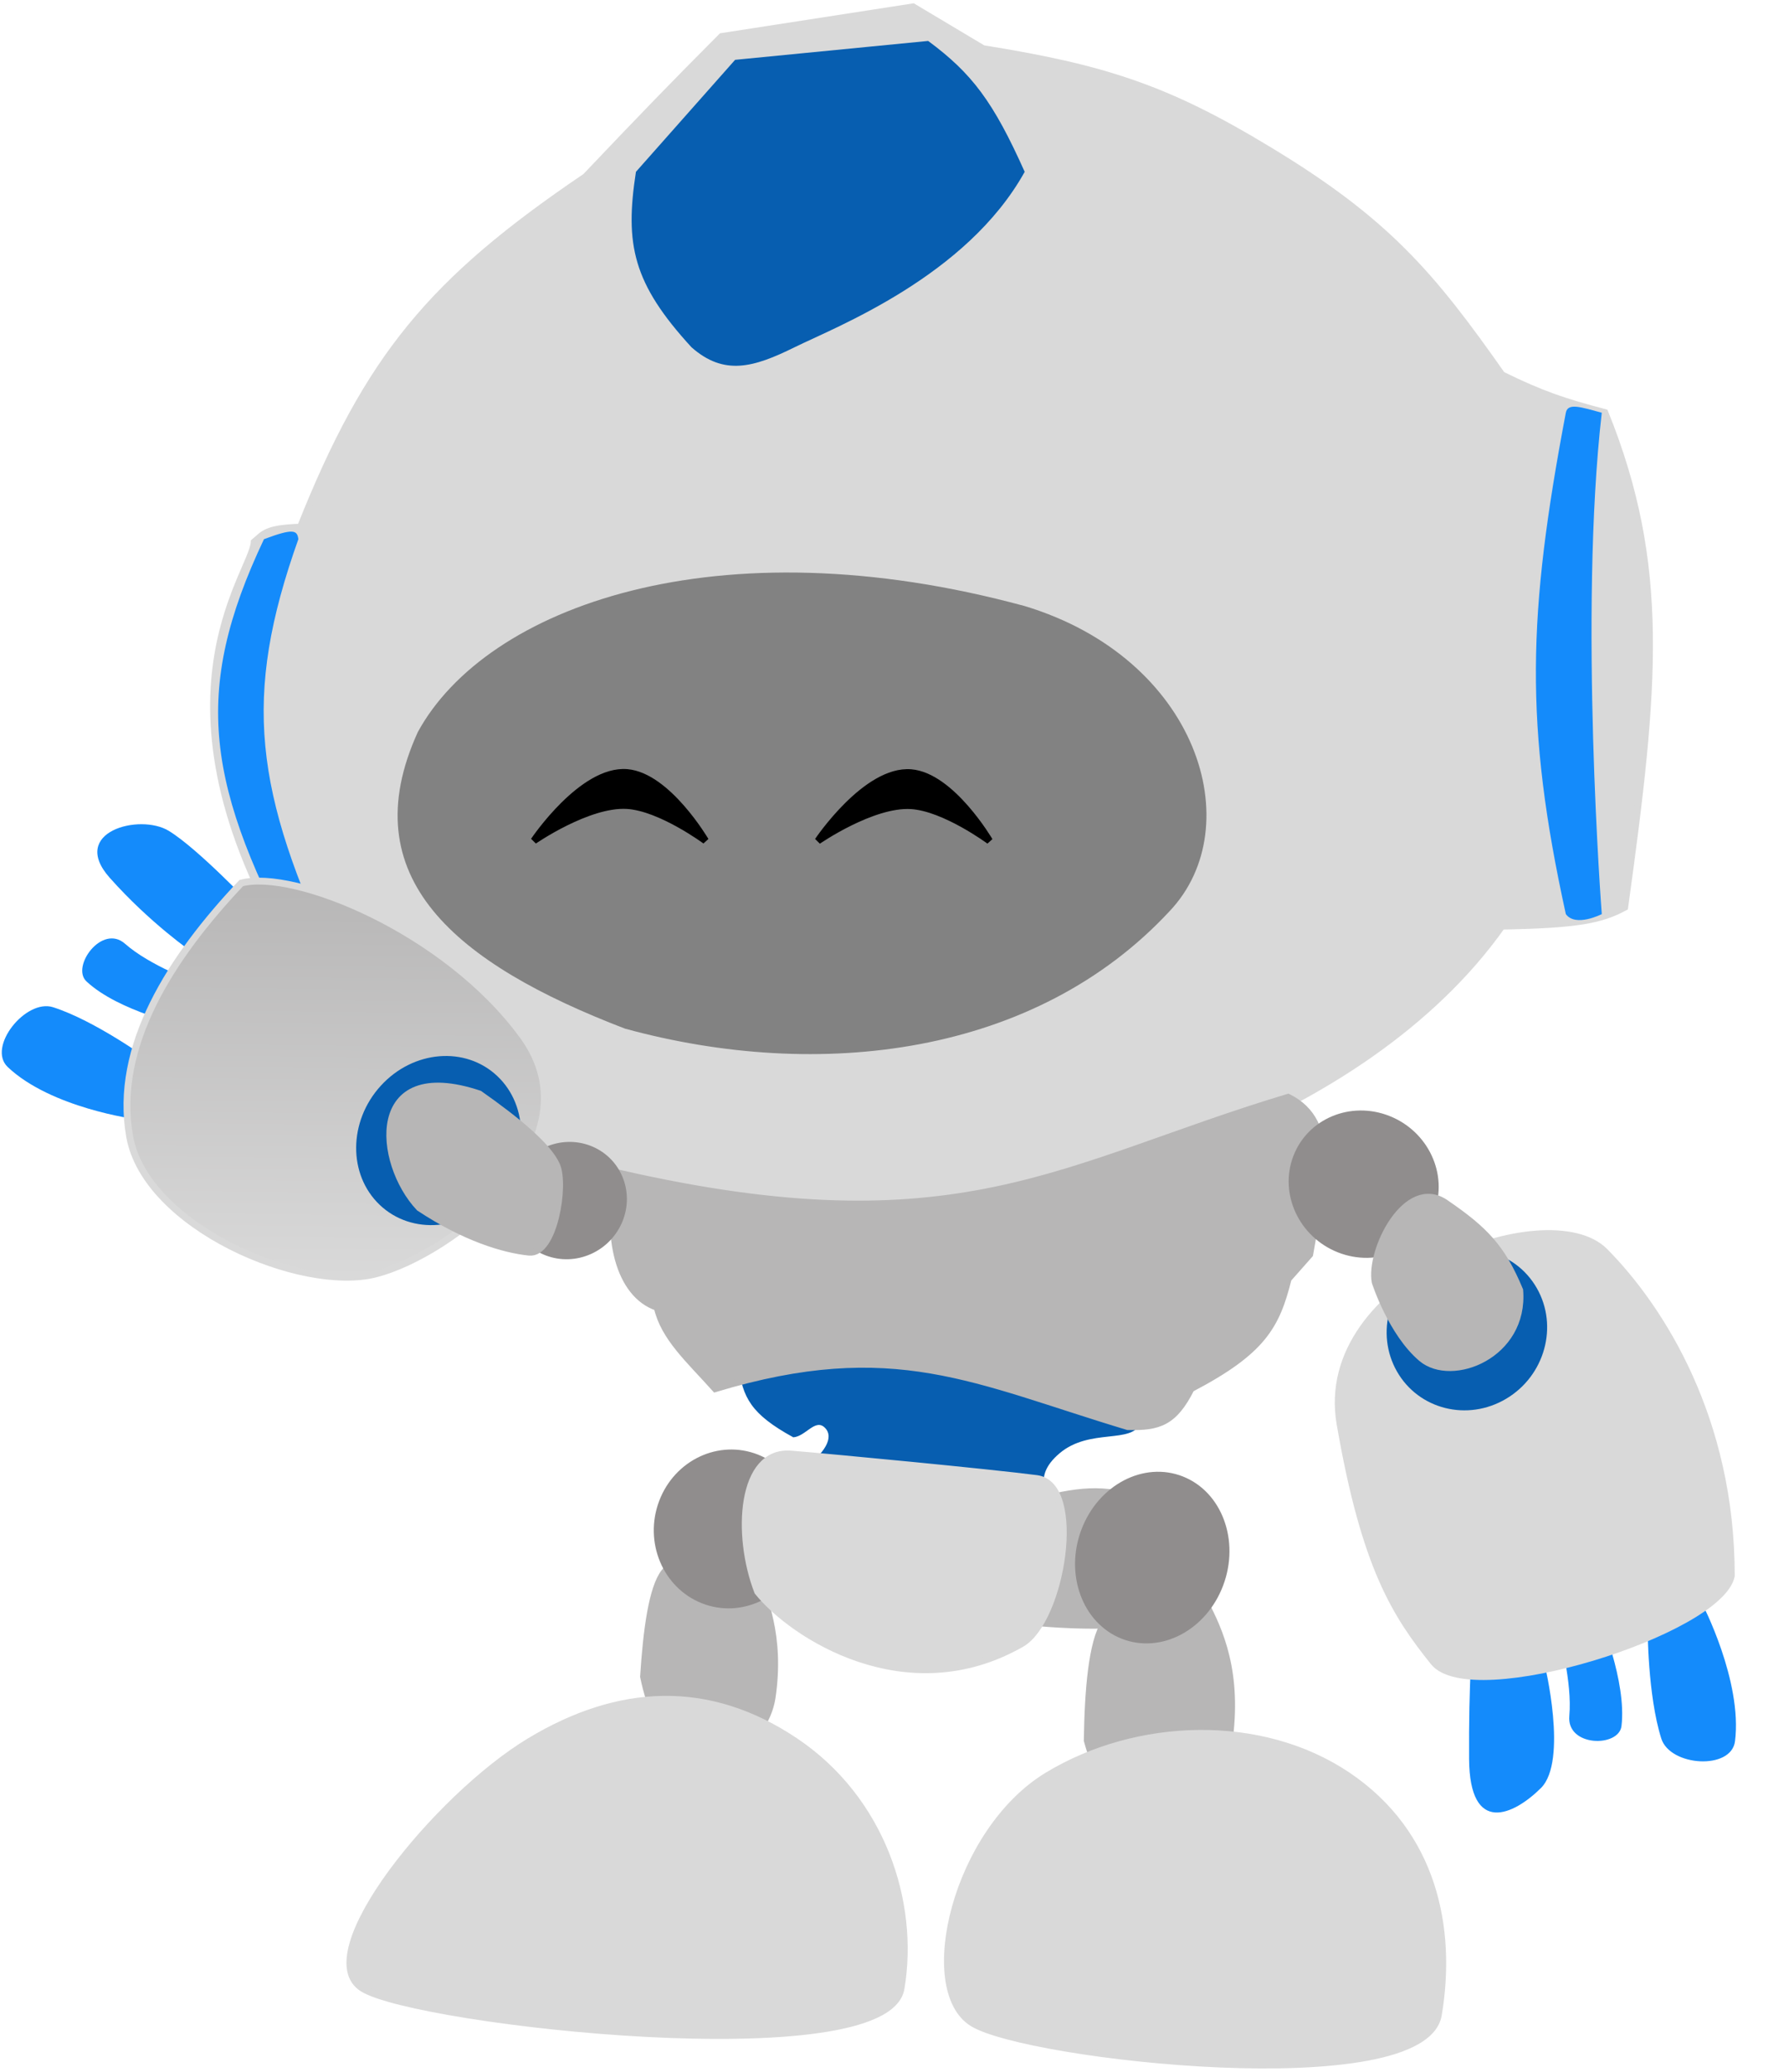 <svg width="260" height="302" viewBox="0 0 260 302" fill="none" xmlns="http://www.w3.org/2000/svg">
<path d="M105.169 5.322L133.07 1L143.268 7.091C160.791 9.899 170.018 12.834 184.83 21.826C201.985 32.183 208.565 39.926 218.888 54.636C224.738 57.516 228.026 58.588 233.896 60.137C242.88 82.405 241.257 99.884 236.783 132.242C233.399 134.063 230.096 134.792 218.888 134.992C198.323 164.054 153.969 175.627 133.07 176.251C96.269 178.74 62.107 161.869 55.334 146.191C53.682 143.93 50.573 142.748 43.788 140.69C20.134 102.637 36.832 83.701 37.054 78.998C38.473 77.832 38.644 77.01 43.788 76.837C53.669 51.975 62.949 40.93 85.35 25.755C93.805 16.855 98.158 12.362 105.169 5.322Z" fill="#D9D9D9" stroke="#D9D9D9"/>
<path d="M60.894 106.703C70.855 88.449 104.479 76.14 149.352 88.344C174.588 95.986 182.114 120.42 170.505 132.761C150.923 153.903 119.442 157.695 91.085 149.935C66.413 140.464 51.221 127.933 60.894 106.703Z" fill="#484848" fill-opacity="0.6"/>
<path d="M225.097 242.511L214.627 238.288C214.627 238.288 214.025 245.248 214.105 256.404C214.185 267.559 220.59 264.586 224.575 260.627C228.561 256.668 225.097 242.511 225.097 242.511Z" fill="#148BFB"/>
<path d="M242.118 253.417C243.409 257.481 252.329 258.052 252.86 253.8C253.956 245.01 248.071 233.739 248.071 233.739L240.124 237.275C240.124 237.275 240.121 247.129 242.118 253.417Z" fill="#148BFB"/>
<path d="M228.713 250.106C228.292 254.651 235.934 254.731 236.315 251.592C237.104 245.102 233.059 235.585 233.059 235.585L227.205 238.178C227.205 238.178 229.163 245.236 228.713 250.106Z" fill="#148BFB"/>
<path d="M233.888 182.426C225.655 174.084 191.683 186.543 195.301 207.533C198.92 228.523 203.422 235.36 208.932 242.253C214.441 249.145 250.688 237.753 252.317 229.699C252.333 206.895 242.121 190.767 233.888 182.426Z" fill="#D9D9D9" stroke="#D9D9D9"/>
<path d="M28.102 138.85L36.716 132.018C36.716 132.018 28.844 123.697 24.598 121.105C20.352 118.514 10.043 121.251 15.984 127.938C21.925 134.625 28.102 138.85 28.102 138.85Z" fill="#148BFB"/>
<path d="M7.737 146.814C3.755 145.538 -1.933 152.634 1.13 155.535C7.461 161.531 19.858 163.151 19.858 163.151L21.716 154.489C21.716 154.489 13.899 148.788 7.737 146.814Z" fill="#148BFB"/>
<path d="M18.231 137.569C14.872 134.59 10.324 140.905 12.591 143.039C17.278 147.449 27.204 149.585 27.204 149.585L28.581 143.212C28.581 143.212 21.831 140.76 18.231 137.569Z" fill="#148BFB"/>
<path d="M93.792 244.388C94.222 237.629 95.04 231.419 96.848 229.147C98.656 226.874 108.132 224.875 109.73 228.762C111.328 232.649 113.854 238.532 112.525 247.415C111.196 256.298 97.618 263.019 93.792 244.388Z" fill="#B7B6B6" stroke="#B7B6B6"/>
<path d="M158.456 253.697C158.569 246.289 159.138 239.378 161.012 236.472C162.887 233.566 173.243 229.041 175.217 232.84C177.191 236.64 180.295 242.363 179.305 252.289C178.314 262.216 163.682 272.865 158.456 253.697Z" fill="#B7B6B6" stroke="#B7B6B6"/>
<path d="M115.616 209.504C109.421 206.118 108.226 203.696 107.615 199.024C128.613 192.679 142.791 194.067 166.225 207.408C164.988 210.546 158.823 208.107 154.423 211.832C150.022 215.558 153.708 217.912 151.422 217.887C133.798 217.716 113.816 216.49 117.017 214.161C120.217 211.832 121.617 209.504 120.217 208.107C118.817 206.709 117.409 209.383 115.616 209.504Z" fill="#075EB0"/>
<path d="M95.783 190.56C90.229 188.707 88.084 180.259 90.212 171.003C139.701 182.338 154.708 169.89 187.73 159.94C195.133 163.603 192.562 172.807 190.874 182.855L187.73 186.411C186.02 193.271 184.018 196.95 173.585 202.412C171.101 207.358 168.875 208.053 164.364 207.943C142.047 201.23 130.279 194.553 104.235 202.412C100.417 198.148 96.789 194.965 95.783 190.56Z" fill="#B7B6B6" stroke="#B7B6B6"/>
<ellipse cx="8.652" cy="8.475" rx="8.652" ry="8.475" transform="matrix(0.912 -0.41 0.395 0.918 71.552 170.765)" fill="#908D8D"/>
<path d="M165.378 236.527C159.751 237.361 151.336 236.527 151.336 236.527C145.201 236.527 144.664 220.426 151.336 218.728C158.008 217.029 161.532 216.855 167.783 219.066C175.166 224.847 171.005 235.694 165.378 236.527Z" fill="#B7B6B6" stroke="#B7B6B6"/>
<ellipse cx="11.041" cy="10.622" rx="11.041" ry="10.622" transform="matrix(0.93 0.367 -0.353 0.936 192.224 158.611)" fill="#908D8D"/>
<ellipse cx="11.092" cy="11.576" rx="11.092" ry="11.576" transform="matrix(0.93 0.367 -0.353 0.936 100.151 207.953)" fill="#908D8D"/>
<ellipse cx="11.105" cy="12.632" rx="11.105" ry="12.632" transform="matrix(0.93 0.367 -0.353 0.936 162.062 211.136)" fill="#908D8D"/>
<path d="M92.681 25.046L107.134 8.721L135.27 5.967C141.667 10.705 144.767 14.824 149.338 25.046C140.849 40.332 121.78 47.665 115.806 50.615C109.832 53.565 105.539 54.819 100.775 50.615C92.225 41.297 91.045 35.625 92.681 25.046Z" fill="#075EB0"/>
<path d="M91.39 112.61C84.844 112.059 77.814 122.544 77.814 122.544C77.814 122.544 85.733 117.067 91.39 117.412C96.272 117.709 102.814 122.544 102.814 122.544C102.814 122.544 97.281 113.107 91.39 112.61Z" fill="black" stroke="black"/>
<path d="M132.781 112.632C126.235 112.08 119.205 122.565 119.205 122.565C119.205 122.565 127.124 117.088 132.781 117.433C137.663 117.73 144.205 122.565 144.205 122.565C144.205 122.565 138.672 113.128 132.781 112.632Z" fill="black" stroke="black"/>
<path d="M233.443 60.16C230.448 59.356 228.482 58.662 228.204 60.16C222.629 89.562 222.149 105.638 228.204 133.24C229.632 135.203 233.443 133.24 233.443 133.24C233.443 133.24 230.081 89.402 233.443 60.16Z" fill="#148BFB"/>
<ellipse cx="11.565" cy="11.87" rx="11.565" ry="11.87" transform="matrix(0.495 0.869 -0.859 0.511 218.256 177.719)" fill="#075EB0"/>
<path d="M207.187 197.995C202.796 194.284 200.425 186.898 200.425 186.898C199.545 182.296 204.942 171.426 210.664 175.347C216.386 179.269 218.884 181.827 221.483 188.062C222.253 197.559 211.578 201.706 207.187 197.995Z" fill="#B7B6B6" stroke="#B7B6B6"/>
<path d="M43.483 78.591C43.313 77.277 42.775 76.977 38.471 78.591C27.897 100.932 29.95 114.553 44.061 140.543C47.469 141.707 49.555 142.492 48.879 140.543C37.049 115.297 35.274 101.668 43.483 78.591Z" fill="#148BFB"/>
<path d="M54.794 185.681C65.734 182.869 87.425 166.391 76.199 150.991C64.974 135.592 42.81 126.667 35.158 128.722C24.898 139.574 16.572 152.536 18.894 165.649C21.216 178.763 43.854 188.493 54.794 185.681Z" fill="url(#paint0_linear_727_119)" stroke="#D9D9D9"/>
<ellipse cx="11.607" cy="12.707" rx="11.607" ry="12.707" transform="matrix(0.726 0.688 -0.674 0.739 64.059 148.872)" fill="#075EB0"/>
<path d="M110.428 232.015C107.201 223.717 107.945 211.349 115.282 211.948C121.491 212.455 144.206 214.624 151.083 215.516C157.96 216.407 154.745 236.232 148.859 239.596C132.102 249.173 115.493 238.319 110.428 232.015Z" fill="#D9D9D9" stroke="#D9D9D9"/>
<path d="M69.866 159.456C75.18 163.193 79.919 167.034 81.145 169.895C82.371 172.756 80.793 182.882 77.115 182.514C73.438 182.146 67.701 180.415 61.111 176.044C54.916 169.479 53.532 153.992 69.866 159.456Z" fill="#B7B6B6" stroke="#B7B6B6"/>
<path d="M115.908 253.816C103.276 245.33 90.222 245.969 77.2 253.816C63.782 261.901 44.969 284.915 52.864 289.836C60.76 294.757 129.196 302.433 131.315 289.836C133.433 277.239 128.461 262.247 115.908 253.816Z" fill="#D9D9D9" stroke="#D9D9D9"/>
<path d="M196.395 258.794C183.779 250.293 165.699 250.933 152.693 258.794C139.292 266.894 133.845 289.952 141.73 294.882C149.616 299.812 207.508 306.294 209.624 293.674C211.74 281.053 208.932 267.241 196.395 258.794Z" fill="#D9D9D9" stroke="#D9D9D9"/>
<defs>
<linearGradient id="paint0_linear_727_119" x1="49.536" y1="128.556" x2="48.913" y2="186.151" gradientUnits="userSpaceOnUse">
<stop stop-color="#B7B6B6"/>
<stop offset="1" stop-color="#D9D9D9"/>
</linearGradient>
</defs>
</svg>
